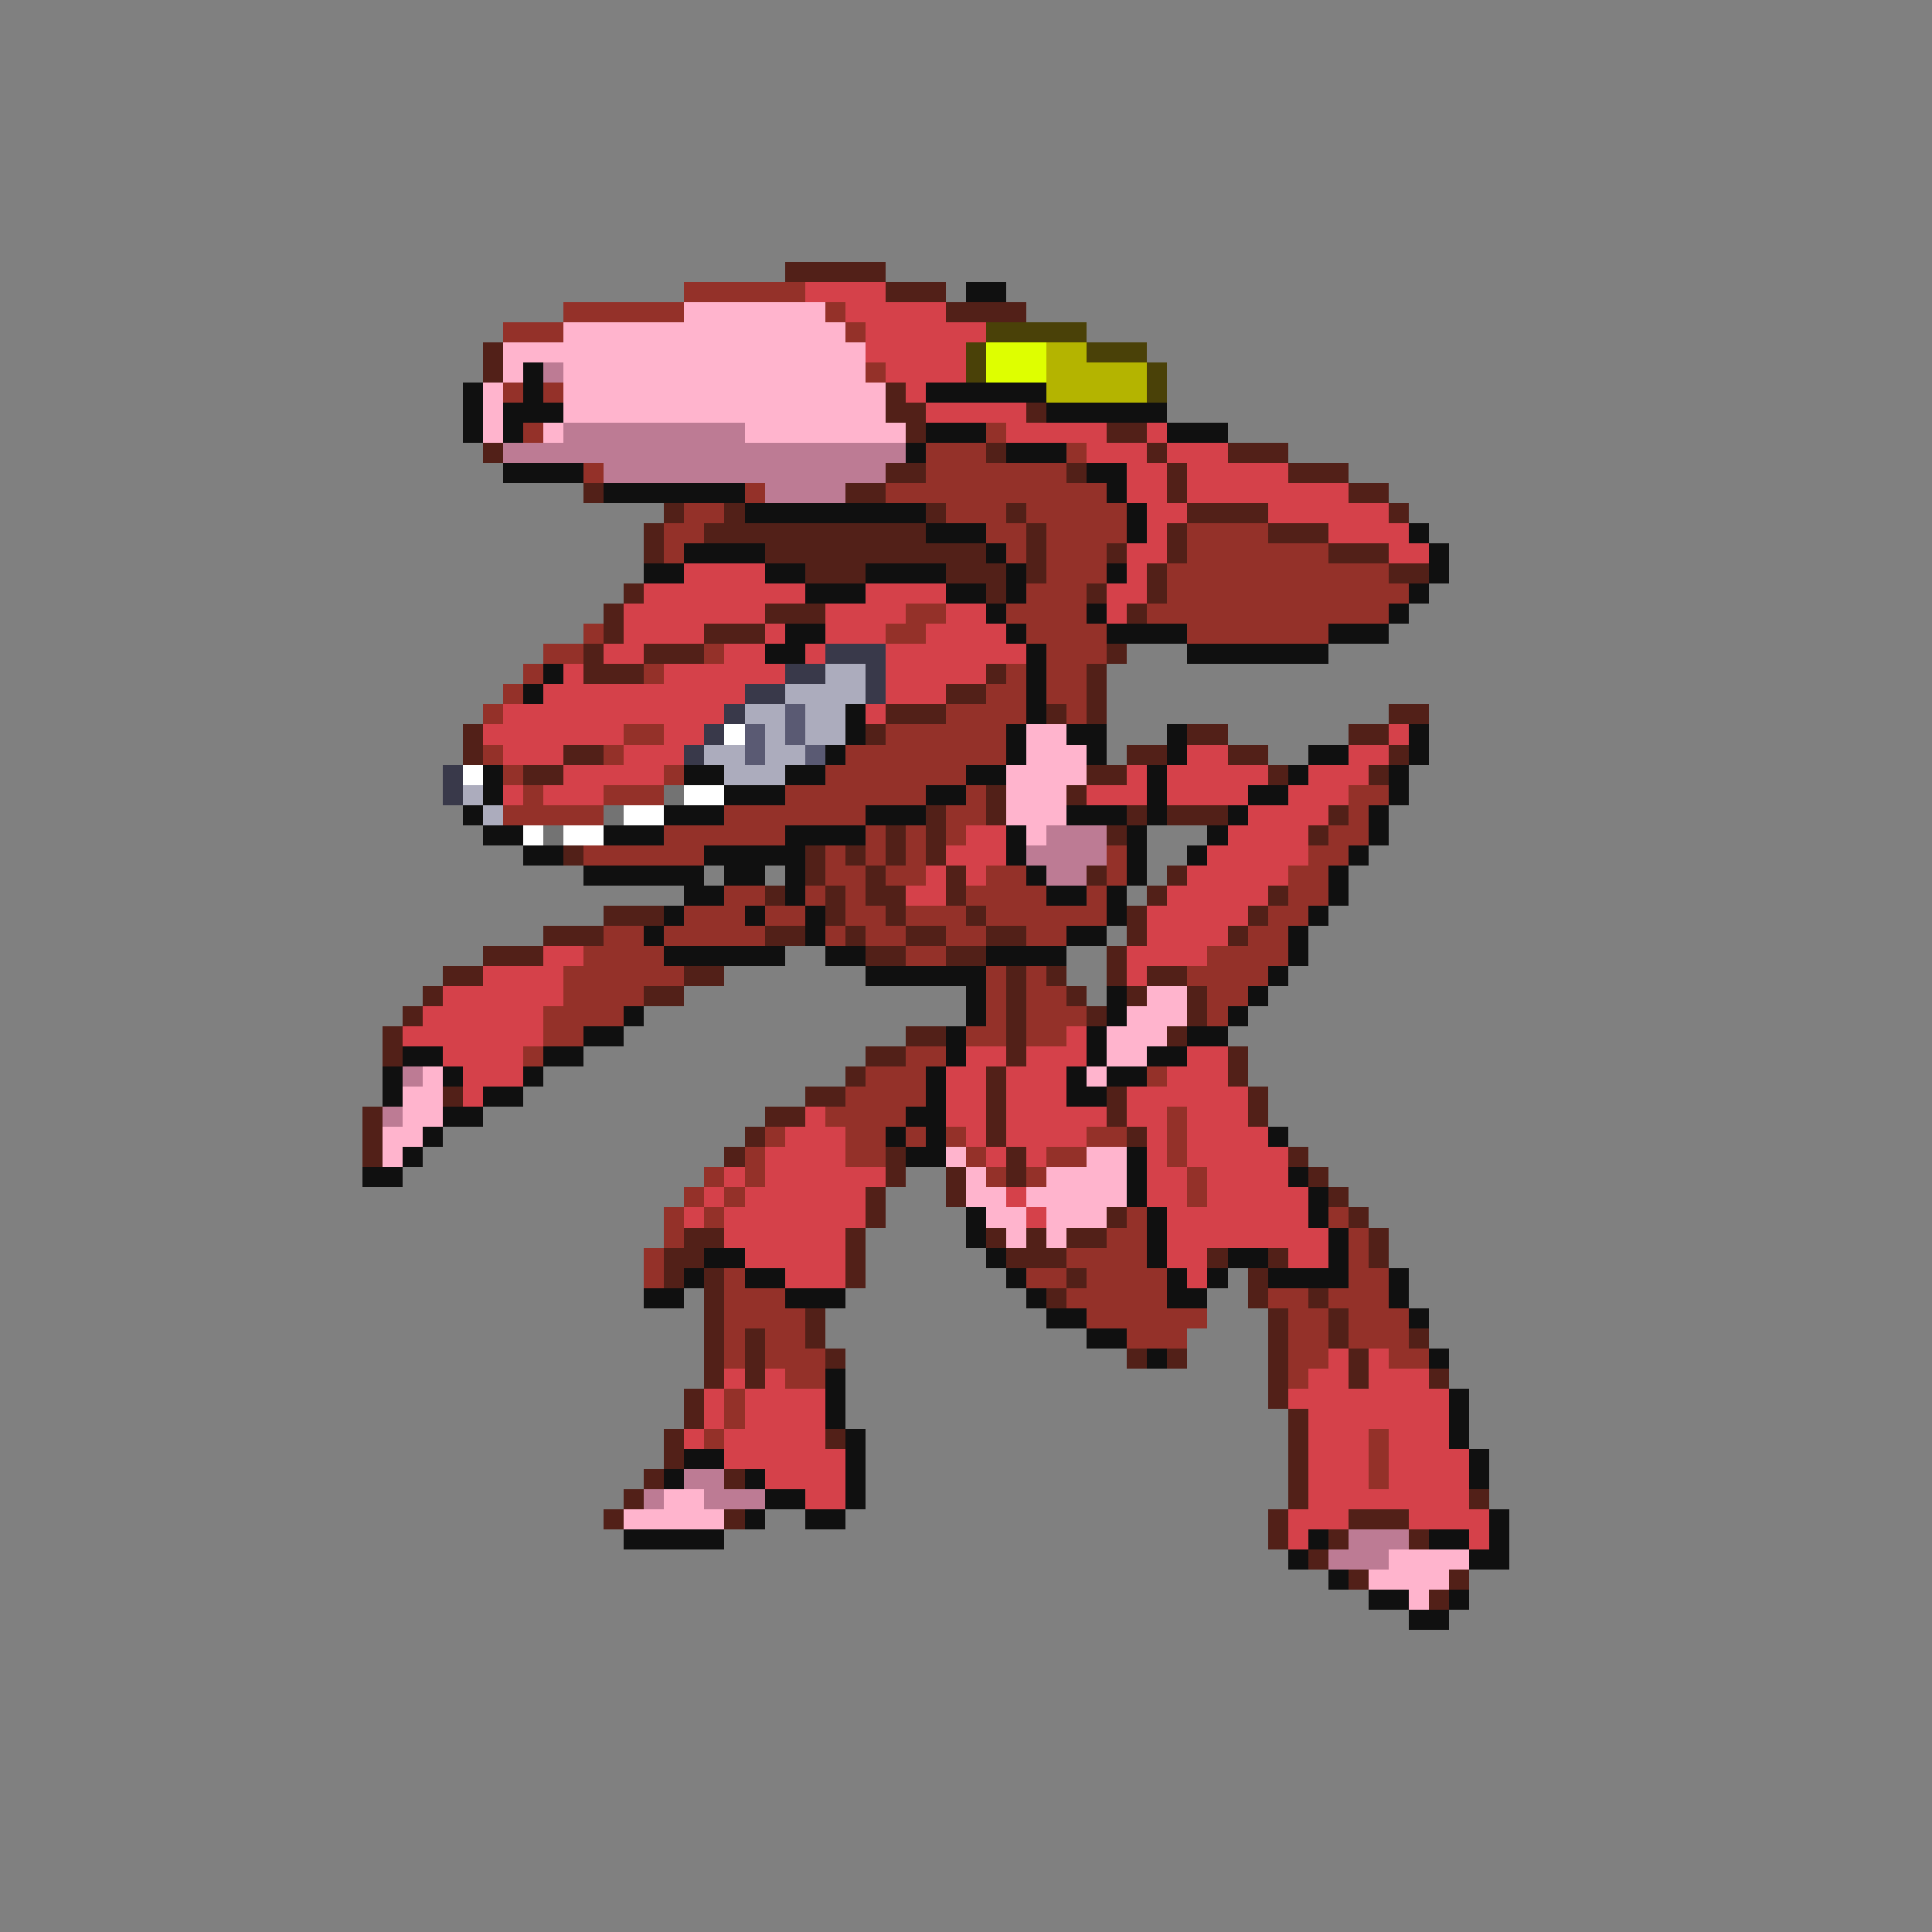 <svg xmlns="http://www.w3.org/2000/svg" viewBox="0 -0.5 96 96" shape-rendering="crispEdges">
<rect x="0" y="-0.5" width="96" height="96" fill="#808080" stroke="none"/>
<path stroke="#522018" d="M39 13h5M44 14h3M47 15h4M24 17h1M24 18h1M44 19h1M44 20h2M51 20h1M45 21h1M55 21h2M24 22h1M49 22h1M57 22h1M61 22h3M44 23h2M53 23h1M58 23h1M64 23h3M29 24h1M42 24h2M58 24h1M67 24h2M33 25h1M36 25h1M46 25h1M50 25h1M59 25h4M69 25h1M32 26h1M35 26h11M51 26h1M58 26h1M63 26h3M32 27h1M38 27h11M51 27h1M55 27h1M58 27h1M66 27h3M40 28h3M47 28h3M51 28h1M57 28h1M69 28h2M31 29h1M49 29h1M54 29h1M57 29h1M30 30h1M38 30h3M56 30h1M30 31h1M35 31h3M29 32h1M32 32h3M55 32h1M29 33h3M49 33h1M54 33h1M47 34h2M54 34h1M44 35h3M52 35h1M54 35h1M69 35h2M23 36h1M43 36h1M59 36h2M67 36h2M23 37h1M28 37h2M56 37h2M61 37h2M69 37h1M26 38h2M54 38h2M63 38h1M68 38h1M49 39h1M53 39h1M46 40h1M49 40h1M56 40h1M58 40h3M66 40h1M44 41h1M46 41h1M55 41h1M65 41h1M28 42h1M40 42h1M42 42h1M44 42h1M46 42h1M40 43h1M43 43h1M47 43h1M54 43h1M58 43h1M38 44h1M41 44h1M43 44h2M47 44h1M57 44h1M63 44h1M30 45h3M41 45h1M44 45h1M48 45h1M56 45h1M62 45h1M27 46h3M38 46h2M42 46h1M45 46h2M49 46h2M56 46h1M61 46h1M24 47h3M43 47h2M47 47h2M55 47h1M22 48h2M34 48h2M50 48h1M52 48h1M55 48h1M57 48h2M21 49h1M32 49h2M50 49h1M53 49h1M56 49h1M59 49h1M20 50h1M50 50h1M54 50h1M59 50h1M19 51h1M45 51h2M50 51h1M58 51h1M19 52h1M43 52h2M50 52h1M61 52h1M42 53h1M49 53h1M61 53h1M22 54h1M40 54h2M49 54h1M55 54h1M62 54h1M18 55h1M38 55h2M49 55h1M55 55h1M62 55h1M18 56h1M37 56h1M49 56h1M56 56h1M18 57h1M36 57h1M44 57h1M50 57h1M64 57h1M44 58h1M47 58h1M50 58h1M65 58h1M43 59h1M47 59h1M66 59h1M43 60h1M55 60h1M67 60h1M34 61h2M42 61h1M49 61h1M51 61h1M53 61h2M68 61h1M33 62h2M42 62h1M50 62h3M60 62h1M63 62h1M68 62h1M33 63h1M35 63h1M42 63h1M53 63h1M62 63h1M35 64h1M52 64h1M62 64h1M65 64h1M35 65h1M40 65h1M63 65h1M66 65h1M35 66h1M37 66h1M40 66h1M63 66h1M66 66h1M70 66h1M35 67h1M37 67h1M41 67h1M56 67h1M58 67h1M63 67h1M67 67h1M35 68h1M37 68h1M63 68h1M67 68h1M71 68h1M34 69h1M63 69h1M34 70h1M64 70h1M33 71h1M41 71h1M64 71h1M33 72h1M64 72h1M32 73h1M36 73h1M64 73h1M31 74h1M64 74h1M73 74h1M30 75h1M36 75h1M63 75h1M67 75h3M63 76h1M66 76h1M70 76h1M65 77h1M67 78h1M72 78h1M71 79h1" />
<path stroke="#943129" d="M34 14h6M28 15h6M41 15h1M25 16h3M42 16h1M43 18h1M25 19h1M27 19h1M26 21h1M49 21h1M46 22h3M53 22h1M29 23h1M46 23h7M37 24h1M44 24h11M34 25h2M47 25h3M51 25h5M33 26h2M49 26h2M52 26h4M59 26h4M33 27h1M50 27h1M52 27h3M59 27h7M52 28h3M58 28h11M51 29h3M58 29h12M45 30h2M50 30h4M57 30h12M29 31h1M44 31h2M51 31h4M59 31h7M27 32h2M35 32h1M52 32h3M26 33h1M32 33h1M50 33h1M52 33h2M25 34h1M49 34h2M52 34h2M24 35h1M47 35h4M53 35h1M31 36h2M44 36h6M24 37h1M30 37h1M42 37h8M25 38h1M33 38h1M41 38h7M26 39h1M30 39h3M39 39h7M48 39h1M67 39h2M25 40h5M36 40h7M47 40h2M67 40h1M33 41h6M43 41h1M45 41h1M47 41h1M66 41h2M29 42h6M41 42h1M43 42h1M45 42h1M55 42h1M65 42h2M41 43h2M44 43h2M49 43h2M55 43h1M64 43h2M36 44h2M40 44h1M42 44h1M48 44h4M54 44h1M64 44h2M34 45h3M38 45h2M42 45h2M45 45h3M49 45h6M63 45h2M30 46h2M33 46h5M41 46h1M43 46h2M47 46h2M51 46h2M62 46h2M29 47h4M45 47h2M60 47h4M28 48h6M49 48h1M51 48h1M59 48h4M28 49h4M49 49h1M51 49h2M60 49h2M27 50h4M49 50h1M51 50h3M60 50h1M27 51h2M48 51h2M51 51h2M26 52h1M45 52h2M43 53h3M57 53h1M42 54h4M41 55h4M58 55h1M38 56h1M42 56h2M45 56h1M47 56h1M54 56h2M58 56h1M37 57h1M42 57h2M48 57h1M52 57h2M58 57h1M35 58h1M37 58h1M49 58h1M51 58h1M59 58h1M34 59h1M36 59h1M59 59h1M33 60h1M35 60h1M56 60h1M66 60h1M33 61h1M55 61h2M67 61h1M32 62h1M53 62h4M67 62h1M32 63h1M36 63h1M51 63h2M54 63h4M67 63h2M36 64h3M53 64h5M63 64h2M66 64h3M36 65h4M54 65h6M64 65h2M67 65h3M36 66h1M38 66h2M56 66h3M64 66h2M67 66h3M36 67h1M38 67h3M64 67h2M69 67h2M39 68h2M64 68h1M36 69h1M36 70h1M35 71h1M68 71h1M68 72h1M68 73h1" />
<path stroke="#d5414a" d="M40 14h4M42 15h5M43 16h6M43 17h5M44 18h4M45 19h1M46 20h5M50 21h5M57 21h1M54 22h3M58 22h3M56 23h2M59 23h5M56 24h2M59 24h8M57 25h2M63 25h6M57 26h1M66 26h4M56 27h2M69 27h2M34 28h4M56 28h1M32 29h8M43 29h4M55 29h2M31 30h7M41 30h4M47 30h2M55 30h1M31 31h4M38 31h1M41 31h3M46 31h4M30 32h2M36 32h2M40 32h1M44 32h7M28 33h1M33 33h6M44 33h5M27 34h10M44 34h3M25 35h11M43 35h1M24 36h7M33 36h2M69 36h1M25 37h3M31 37h3M59 37h2M67 37h2M28 38h5M56 38h1M58 38h5M65 38h3M25 39h1M27 39h3M54 39h3M58 39h4M64 39h3M62 40h4M48 41h2M61 41h4M47 42h3M60 42h5M46 43h1M48 43h1M59 43h5M45 44h2M58 44h5M57 45h5M57 46h4M27 47h2M56 47h4M24 48h4M56 48h1M22 49h6M21 50h6M20 51h7M53 51h1M22 52h4M48 52h2M51 52h3M59 52h2M23 53h3M47 53h2M50 53h3M58 53h3M23 54h1M47 54h2M50 54h3M56 54h6M40 55h1M47 55h2M50 55h5M56 55h2M59 55h3M39 56h3M48 56h1M50 56h4M57 56h1M59 56h4M38 57h4M49 57h1M51 57h1M57 57h1M59 57h5M36 58h1M38 58h6M57 58h2M60 58h4M35 59h1M37 59h6M50 59h1M57 59h2M60 59h5M34 60h1M36 60h7M51 60h1M58 60h7M36 61h6M58 61h8M37 62h5M58 62h2M64 62h2M39 63h3M59 63h1M66 67h1M68 67h1M36 68h1M38 68h1M65 68h2M68 68h3M35 69h1M37 69h4M64 69h8M35 70h1M37 70h4M65 70h7M34 71h1M36 71h5M65 71h3M69 71h3M36 72h6M65 72h3M69 72h4M38 73h4M65 73h3M69 73h4M40 74h2M65 74h8M64 75h3M70 75h4M64 76h1M73 76h1" />
<path stroke="#101010" d="M48 14h2M26 18h1M23 19h1M26 19h1M46 19h6M23 20h1M25 20h3M52 20h6M23 21h1M25 21h1M46 21h3M58 21h3M45 22h1M50 22h3M25 23h4M54 23h2M30 24h7M55 24h1M37 25h9M56 25h1M46 26h3M56 26h1M70 26h1M34 27h4M49 27h1M71 27h1M32 28h2M38 28h2M43 28h4M50 28h1M55 28h1M71 28h1M40 29h3M47 29h2M50 29h1M70 29h1M49 30h1M54 30h1M69 30h1M39 31h2M50 31h1M55 31h4M66 31h3M38 32h2M51 32h1M59 32h7M27 33h1M51 33h1M26 34h1M51 34h1M42 35h1M51 35h1M42 36h1M50 36h1M53 36h2M58 36h1M70 36h1M41 37h1M50 37h1M54 37h1M58 37h1M65 37h2M70 37h1M24 38h1M34 38h2M39 38h2M48 38h2M57 38h1M64 38h1M69 38h1M24 39h1M36 39h3M46 39h2M57 39h1M62 39h2M69 39h1M23 40h1M33 40h3M43 40h3M53 40h3M57 40h1M61 40h1M68 40h1M24 41h2M30 41h3M39 41h4M50 41h1M56 41h1M60 41h1M68 41h1M26 42h2M35 42h5M50 42h1M56 42h1M59 42h1M67 42h1M29 43h6M36 43h2M39 43h1M51 43h1M56 43h1M66 43h1M34 44h2M39 44h1M52 44h2M55 44h1M66 44h1M33 45h1M37 45h1M40 45h1M55 45h1M65 45h1M32 46h1M40 46h1M53 46h2M64 46h1M33 47h6M41 47h2M49 47h4M64 47h1M43 48h6M63 48h1M48 49h1M55 49h1M62 49h1M31 50h1M48 50h1M55 50h1M61 50h1M29 51h2M47 51h1M54 51h1M59 51h2M20 52h2M27 52h2M47 52h1M54 52h1M57 52h2M19 53h1M22 53h1M26 53h1M46 53h1M53 53h1M55 53h2M19 54h1M24 54h2M46 54h1M53 54h2M22 55h2M45 55h2M21 56h1M44 56h1M46 56h1M63 56h1M20 57h1M45 57h2M56 57h1M18 58h2M56 58h1M64 58h1M56 59h1M65 59h1M48 60h1M57 60h1M65 60h1M48 61h1M57 61h1M66 61h1M35 62h2M49 62h1M57 62h1M61 62h2M66 62h1M34 63h1M37 63h2M50 63h1M58 63h1M60 63h1M63 63h4M69 63h1M32 64h2M39 64h3M51 64h1M58 64h2M69 64h1M52 65h2M70 65h1M54 66h2M57 67h1M71 67h1M41 68h1M41 69h1M72 69h1M41 70h1M72 70h1M42 71h1M72 71h1M34 72h2M42 72h1M73 72h1M33 73h1M37 73h1M42 73h1M73 73h1M38 74h2M42 74h1M37 75h1M40 75h2M74 75h1M31 76h5M65 76h1M71 76h2M74 76h1M64 77h1M73 77h2M66 78h1M68 79h2M72 79h1M70 80h2" />
<path stroke="#ffb4cd" d="M34 15h7M28 16h14M25 17h18M25 18h1M28 18h15M24 19h1M28 19h16M24 20h1M28 20h16M24 21h1M27 21h1M37 21h8M51 36h2M51 37h3M50 38h4M50 39h3M50 40h3M51 41h1M57 49h2M56 50h3M55 51h3M55 52h2M21 53h1M54 53h1M20 54h2M20 55h2M19 56h2M19 57h1M47 57h1M54 57h2M48 58h1M52 58h4M48 59h2M51 59h5M49 60h2M52 60h3M50 61h1M52 61h1M33 74h2M31 75h5M69 77h4M68 78h4M70 79h1" />
<path stroke="#4a4108" d="M49 16h5M48 17h1M54 17h3M48 18h1M57 18h1M57 19h1" />
<path stroke="#deff00" d="M49 17h3M49 18h3" />
<path stroke="#b4b400" d="M52 17h2M52 18h5M52 19h5" />
<path stroke="#bd7b94" d="M27 18h1M28 21h9M25 22h20M30 23h14M38 24h4M52 41h3M51 42h4M52 43h2M20 53h1M19 55h1M34 73h2M32 74h1M35 74h3M67 76h3M66 77h3" />
<path stroke="#39394a" d="M41 32h3M39 33h2M43 33h1M37 34h2M43 34h1M36 35h1M35 36h1M34 37h1M22 38h1M22 39h1" />
<path stroke="#acacbd" d="M41 33h2M39 34h4M37 35h2M40 35h2M38 36h1M40 36h2M35 37h2M38 37h2M36 38h3M23 39h1M24 40h1" />
<path stroke="#5a5a73" d="M39 35h1M37 36h1M39 36h1M37 37h1M40 37h1" />
<path stroke="#ffffff" d="M36 36h1M23 38h1M34 39h2M31 40h2M26 41h1M28 41h2" />
<path stroke="#737373" d="M33 39h1M30 40h1M27 41h1" />
</svg>